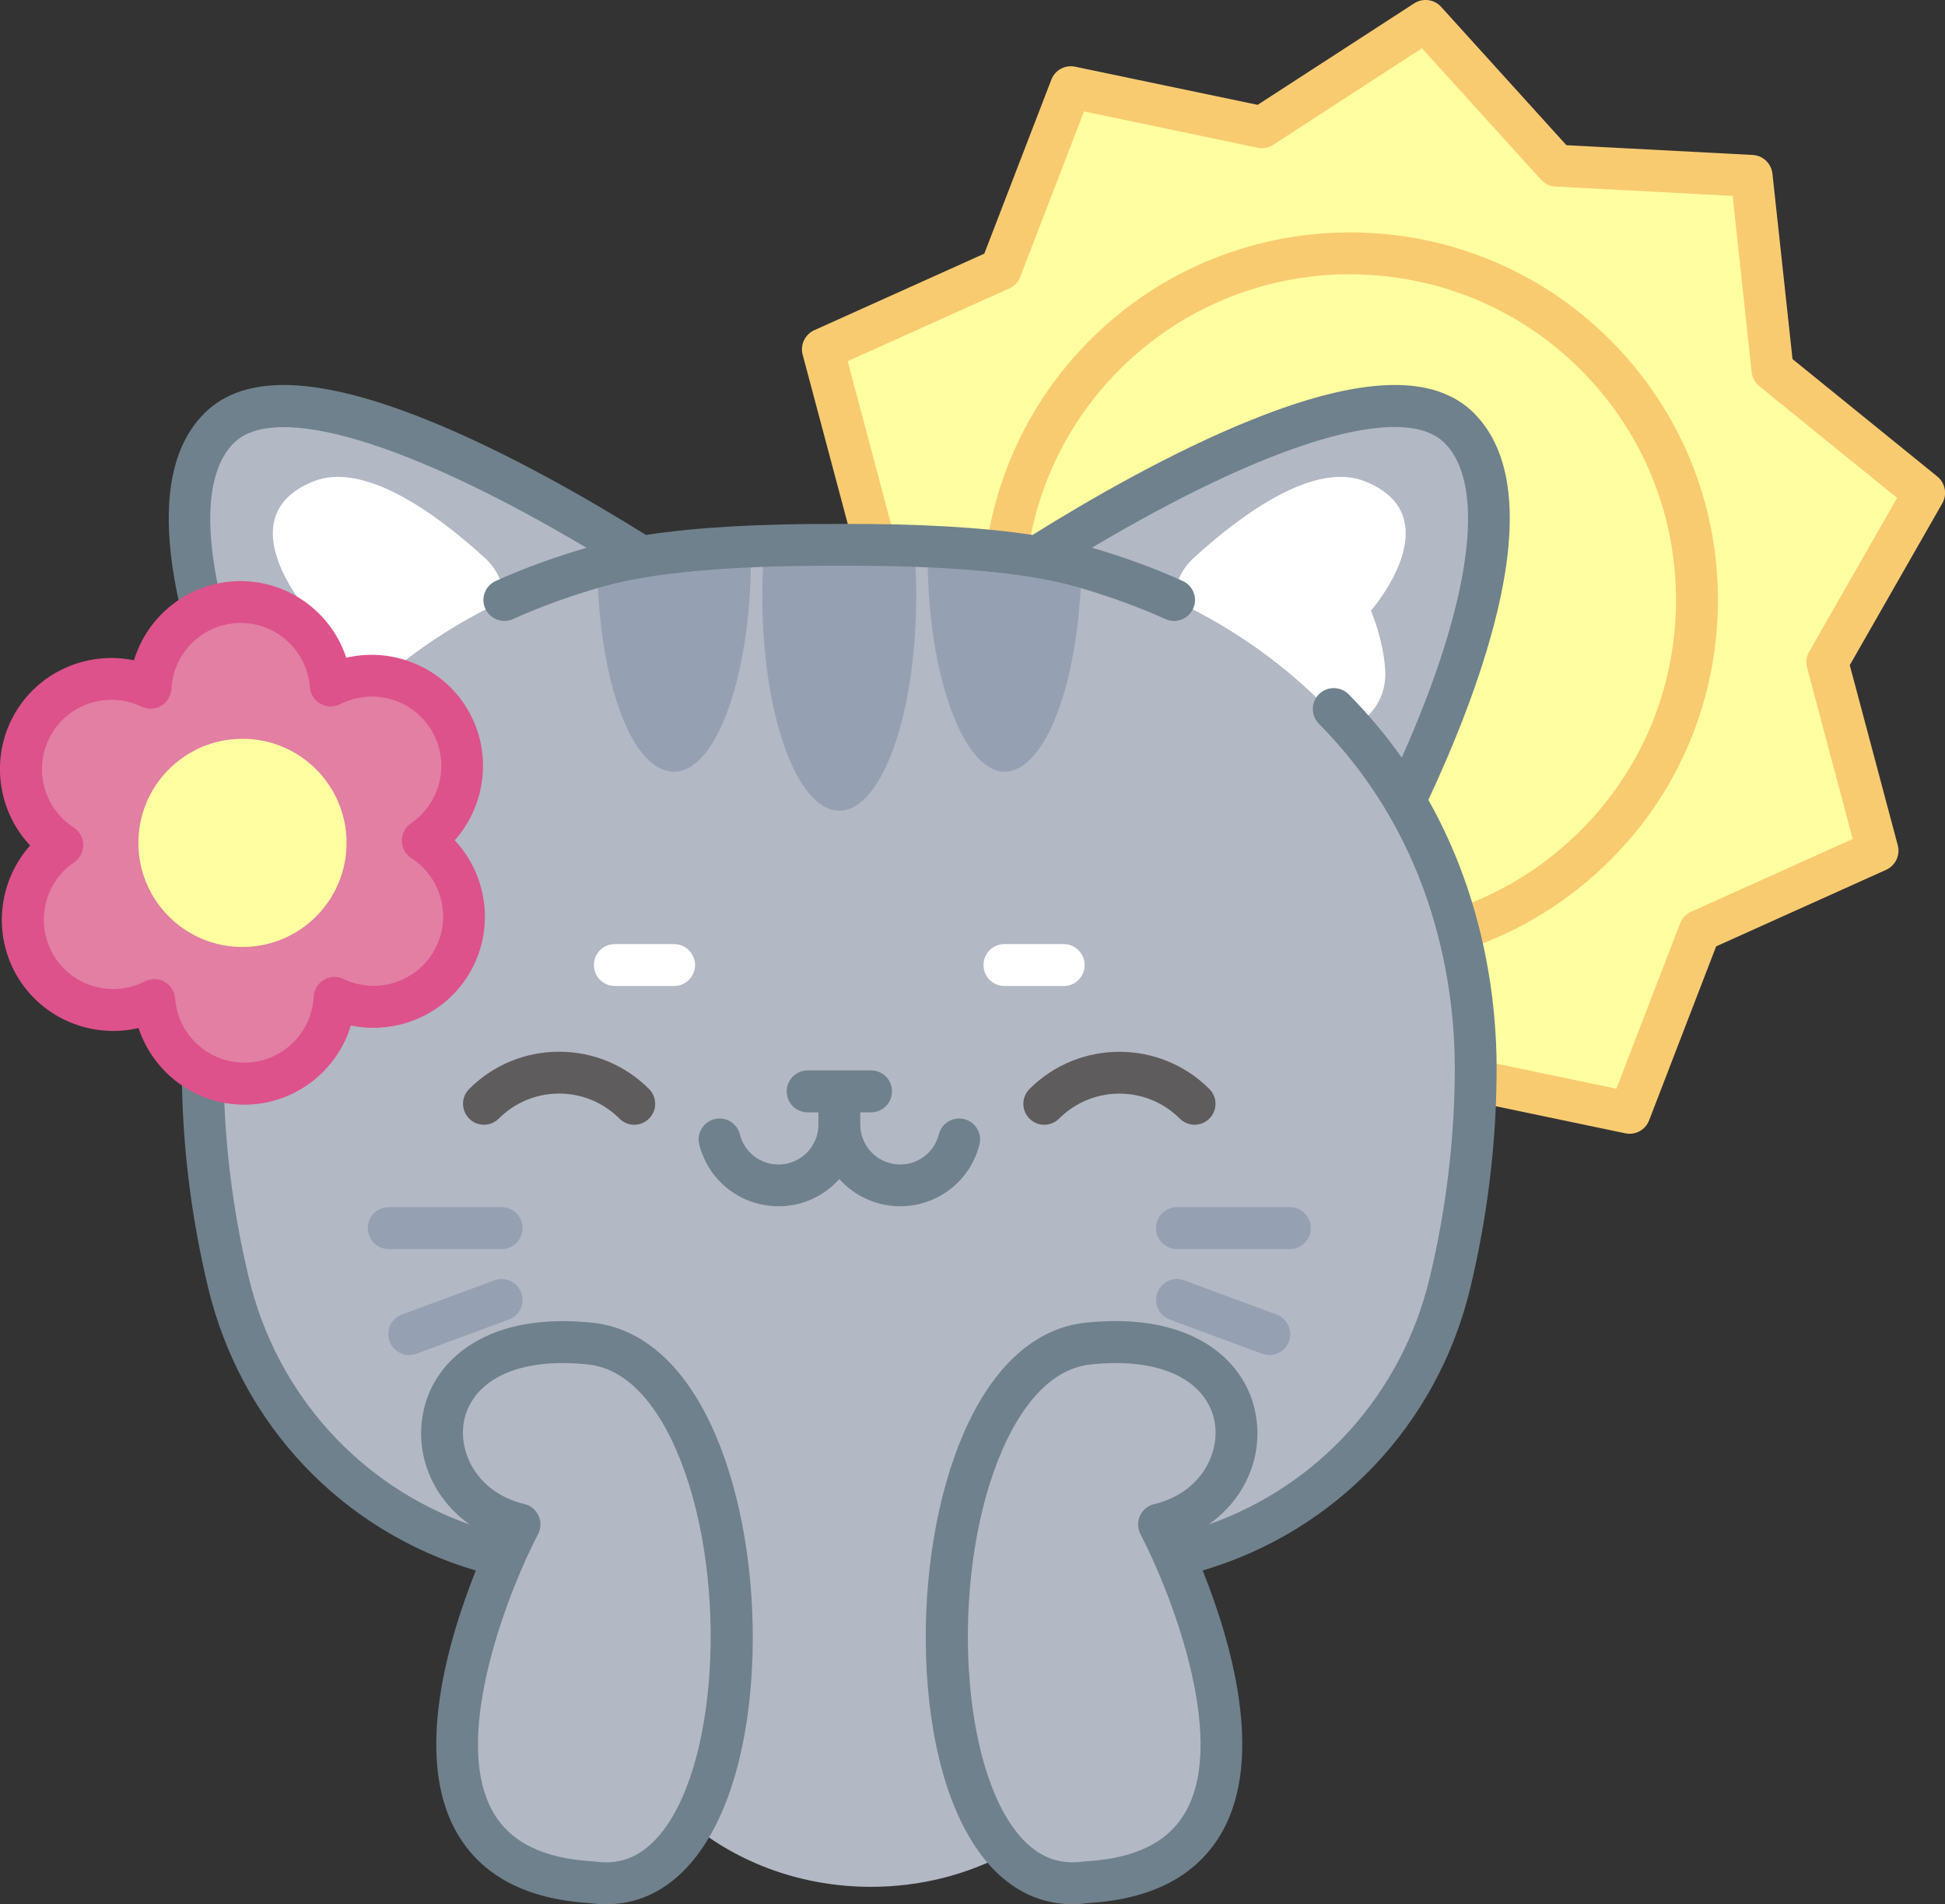 <?xml version="1.0" encoding="UTF-8"?>
<svg id="Capa_2" xmlns="http://www.w3.org/2000/svg" viewBox="0 0 220.8 216.15">
  <rect x="0" y="0" width="220.8" height="216.15" fill="#333333" stroke="none"/>
  <defs>
    <style>
      .cls-1 {
        fill: #5f5c5d;
      }

      .cls-2 {
        fill: #f9cb71;
      }

      .cls-3 {
        fill: #fff;
      }

      .cls-4 {
        fill: #6f818c;
      }

      .cls-5 {
        fill: #95a1b3;
      }

      .cls-6 {
        fill: #b2b8c4;
      }

      .cls-7 {
        fill: #ffffa1;
      }

      .cls-8 {
        fill: #e27fa3;
      }

      .cls-9 {
        fill: #dd528b;
      }
    </style>
  </defs>
  <g id="OBJECTS">
    <g>
      <g>
        <polygon class="cls-7" points="129.84 117.42 144.71 133.84 163.29 121.78 184.98 126.31 192.94 105.64 213.13 96.55 207.43 75.16 218.42 55.93 201.22 41.98 198.83 19.96 176.71 18.8 161.83 2.38 143.25 14.44 121.57 9.91 113.61 30.57 93.42 39.66 99.12 61.06 88.13 80.28 105.33 94.23 107.71 116.25 129.84 117.42"/>
        <path class="cls-2" d="M144.72,136.21c-.65,0-1.3-.27-1.76-.78l-14.22-15.7-21.15-1.11c-1.16-.06-2.11-.96-2.24-2.12l-2.28-21.05-16.44-13.33c-.9-.73-1.14-2.01-.57-3.03l10.51-18.38-5.45-20.45c-.3-1.12.26-2.3,1.32-2.78l19.3-8.69,7.61-19.75c.42-1.09,1.56-1.71,2.7-1.47l20.72,4.33L160.54.38c.98-.63,2.27-.47,3.06.4l14.22,15.7,21.15,1.11c1.16.06,2.11.96,2.24,2.12l2.28,21.05,16.44,13.33c.9.73,1.14,2.02.57,3.03l-10.51,18.38,5.45,20.45c.3,1.12-.26,2.3-1.32,2.78l-19.3,8.69-7.61,19.75c-.42,1.09-1.56,1.71-2.7,1.47l-20.72-4.33-17.76,11.53c-.4.26-.85.38-1.29.38ZM109.86,113.99l20.11,1.06c.63.03,1.22.31,1.64.78l13.52,14.92,16.88-10.96c.53-.34,1.16-.46,1.78-.33l19.7,4.12,7.24-18.78c.22-.58.67-1.06,1.24-1.31l18.35-8.26-5.18-19.45c-.16-.6-.08-1.25.23-1.79l9.99-17.47-15.64-12.68c-.49-.4-.8-.97-.87-1.59l-2.16-20.01-20.11-1.06c-.63-.03-1.22-.31-1.64-.78l-13.52-14.92-16.88,10.96c-.53.34-1.17.46-1.78.33l-19.7-4.12-7.24,18.78c-.22.58-.67,1.06-1.24,1.31l-18.35,8.26,5.18,19.45c.16.6.08,1.25-.23,1.79l-9.99,17.47,15.64,12.68c.49.39.8.97.87,1.59l2.16,20.01Z"/>
        <path class="cls-2" d="M153.3,109.86c-.4,0-.79,0-1.19-.02-11.15-.31-21.51-4.94-29.17-13.04-15.82-16.72-15.09-43.2,1.64-59.02,16.73-15.82,43.2-15.09,59.02,1.64,7.66,8.1,11.72,18.7,11.41,29.85-.31,11.15-4.94,21.51-13.04,29.17-7.81,7.39-17.95,11.42-28.66,11.42ZM153.26,31.13c-9.13,0-18.28,3.35-25.42,10.1-14.82,14.02-15.47,37.49-1.45,52.31h0c6.79,7.18,15.97,11.28,25.85,11.56,9.87.27,19.27-3.32,26.45-10.11,7.18-6.79,11.28-15.97,11.56-25.85.27-9.88-3.32-19.27-10.11-26.45-7.27-7.68-17.07-11.55-26.89-11.55Z"/>
      </g>
      <g>
        <path class="cls-6" d="M165.68,48.6c-8.58-8.58-35.92,7.03-47.96,14.6-5.96-.99-13.65-1.4-22.45-1.36-8.8-.04-16.49.37-22.45,1.36-12.04-7.57-39.38-23.17-47.95-14.6-8.52,8.52,1.21,31.9,6.2,42.32-5.91,9.98-8.06,20.9-8.06,30.31,0,8.13.97,16.26,2.92,24.38,3.73,15.53,15.83,27.52,31.34,31.05-4.27,9.72-13.43,35.68,9.96,36.98,4.95.73,8.72-1.95,11.33-6.52,5.37,4.38,12.5,7.05,20.32,7.05,5.65,0,10.94-1.4,15.46-3.82,2.37,2.53,5.36,3.83,8.99,3.3,23.39-1.31,14.23-27.26,9.96-36.98,15.51-3.53,27.61-15.52,31.34-31.05,1.95-8.12,2.92-16.25,2.92-24.38,0-9.41-2.16-20.33-8.06-30.3,4.98-10.41,14.72-33.8,6.2-42.32Z"/>
        <g>
          <path class="cls-5" d="M104.01,67.65c0,13.47-3.92,24.37-8.73,24.37s-8.74-10.91-8.74-24.37c0-1.85.07-3.64.22-5.36,5.68-.26,11.36-.26,17.04.01.14,1.72.22,3.52.22,5.35Z"/>
          <g>
            <path class="cls-5" d="M85.25,63.22c0,13.46-3.91,24.37-8.73,24.37s-8.45-10.16-8.72-22.94c3-.78,6.1-1.34,9.28-1.66,2.72-.27,5.44-.48,8.17-.63.01.29.01.57.01.86Z"/>
            <path class="cls-5" d="M122.76,64.54c-.25,12.84-4.06,23.05-8.72,23.05s-8.73-10.92-8.73-24.37c0-.29,0-.57.01-.86,3.12.16,6.26.42,9.38.75,2.75.29,5.44.77,8.06,1.42Z"/>
          </g>
        </g>
        <path class="cls-3" d="M155.63,69.32s1.39,3.16,1.62,6.69c.22,3.27-1.75,5.76-4.33,6.8-5.41-6.16-12.09-11.19-19.64-14.68.07-1.77.81-3.52,2.26-4.83,5.79-5.27,13.81-10.95,19.48-8.64,9.88,4.03.62,14.65.62,14.65Z"/>
        <path class="cls-3" d="M34.92,69.32s-1.39,3.16-1.62,6.69c-.22,3.27,1.75,5.76,4.33,6.8,5.41-6.16,12.09-11.19,19.64-14.68-.07-1.77-.81-3.52-2.26-4.83-5.79-5.27-13.81-10.95-19.48-8.64-9.88,4.03-.62,14.65-.62,14.65Z"/>
        <g>
          <g>
            <path class="cls-5" d="M146.42,141.78h-12.81c-1.31,0-2.38-1.06-2.38-2.38s1.06-2.38,2.38-2.38h12.81c1.31,0,2.38,1.06,2.38,2.38s-1.06,2.38-2.38,2.38Z"/>
            <path class="cls-5" d="M144.09,153.81c-.27,0-.55-.05-.82-.15l-10.48-3.88c-1.23-.46-1.86-1.82-1.4-3.05.46-1.23,1.82-1.86,3.05-1.4l10.48,3.88c1.23.46,1.86,1.82,1.4,3.05-.35.96-1.26,1.55-2.23,1.55Z"/>
          </g>
          <g>
            <path class="cls-5" d="M56.94,141.78h-12.81c-1.31,0-2.38-1.06-2.38-2.38s1.06-2.38,2.38-2.38h12.81c1.31,0,2.38,1.06,2.38,2.38s-1.06,2.38-2.38,2.38Z"/>
            <path class="cls-5" d="M46.46,153.81c-.97,0-1.87-.59-2.23-1.55-.46-1.23.17-2.6,1.4-3.05l10.48-3.88c1.23-.46,2.6.17,3.05,1.4.46,1.23-.17,2.6-1.4,3.05l-10.48,3.88c-.27.1-.55.15-.82.15Z"/>
          </g>
        </g>
        <g>
          <path class="cls-3" d="M120.75,111.92h-6.72c-1.31,0-2.38-1.06-2.38-2.38s1.06-2.38,2.38-2.38h6.72c1.31,0,2.38,1.06,2.38,2.38s-1.06,2.38-2.38,2.38Z"/>
          <path class="cls-3" d="M76.52,111.92h-6.72c-1.31,0-2.38-1.06-2.38-2.38s1.06-2.38,2.38-2.38h6.72c1.31,0,2.38,1.06,2.38,2.38s-1.06,2.38-2.38,2.38Z"/>
        </g>
        <path class="cls-4" d="M109.46,127.03c-1.27-.32-2.56.45-2.88,1.73-.51,2.01-2.31,3.42-4.39,3.42-2.5,0-4.53-2.03-4.53-4.53v-1.39h1.22c1.31,0,2.38-1.06,2.38-2.38s-1.06-2.38-2.38-2.38h-7.19c-1.31,0-2.38,1.06-2.38,2.38s1.06,2.38,2.38,2.38h1.22v1.39c0,2.5-2.03,4.53-4.53,4.53-2.08,0-3.89-1.4-4.39-3.42-.32-1.27-1.61-2.05-2.88-1.73-1.27.32-2.05,1.61-1.73,2.88,1.04,4.13,4.74,7.01,9,7.01,2.74,0,5.2-1.19,6.9-3.09,1.7,1.89,4.17,3.09,6.91,3.09,4.26,0,7.96-2.88,9-7.01.32-1.27-.45-2.56-1.73-2.88Z"/>
        <g>
          <path class="cls-1" d="M72,127.67c-.61,0-1.22-.23-1.68-.7-1.83-1.83-4.26-2.84-6.85-2.84s-5.02,1.01-6.85,2.84c-.93.93-2.43.93-3.36,0-.93-.93-.93-2.43,0-3.36,2.73-2.73,6.35-4.23,10.21-4.23s7.48,1.5,10.21,4.23c.93.93.93,2.43,0,3.36-.46.46-1.07.7-1.68.7Z"/>
          <path class="cls-1" d="M118.55,127.67c-.61,0-1.22-.23-1.68-.7-.93-.93-.93-2.43,0-3.36,5.63-5.63,14.79-5.63,20.42,0,.93.93.93,2.43,0,3.36-.93.93-2.43.93-3.36,0-3.78-3.78-9.92-3.78-13.7,0-.46.46-1.07.7-1.68.7Z"/>
        </g>
      </g>
      <path class="cls-4" d="M167.36,46.92c-4.52-4.52-12.78-4.29-25.24.72-9.04,3.63-18.4,9.02-24.9,13.08-5.71-.87-13.05-1.29-21.93-1.25-8.9-.04-16.24.38-21.96,1.25-6.51-4.06-15.88-9.46-24.9-13.08-12.46-5-20.72-5.24-25.24-.72-9.04,9.04-.91,30.88,5.2,43.88-6.55,11.63-7.75,23.39-7.75,30.43,0,8.28,1,16.68,2.99,24.94,3.74,15.57,15.26,27.65,30.39,32.1-3.13,7.81-7.08,21.07-2.2,29.69,2.78,4.92,7.89,7.63,15.18,8.06.62.09,1.23.13,1.83.13,3.97,0,7.48-1.87,10.24-5.47,3.78-4.93,6.04-12.95,6.35-22.59.3-9.17-1.24-18.41-4.24-25.33-3.33-7.68-8.17-12.04-14-12.63-5.46-.55-9.97.23-13.42,2.3-3.15,1.89-5.21,4.82-5.78,8.23-.82,4.88,1.36,9.56,5.35,12.39-12.49-4.42-21.92-14.8-25.08-27.99-1.89-7.9-2.86-15.92-2.86-23.83,0-8.77,2.01-25.51,15.43-39.07.92-.93.92-2.44-.02-3.36-.93-.92-2.44-.92-3.36.02-2.31,2.33-4.3,4.74-6.03,7.19-7.88-17.65-9.73-30.86-4.87-35.72,4.69-4.68,19.81-.13,40.04,11.89-3.61,1.05-7.07,2.31-10.3,3.76-1.2.54-1.73,1.95-1.19,3.14.4.88,1.26,1.4,2.17,1.4.33,0,.66-.07.97-.21,3.18-1.43,6.61-2.67,10.2-3.69,5.72-1.62,14.74-2.41,26.85-2.36,12.07-.06,21.11.74,26.83,2.36,3.59,1.02,7.02,2.26,10.2,3.69,1.2.54,2.6,0,3.14-1.19.54-1.2,0-2.6-1.19-3.14-3.22-1.45-6.69-2.72-10.3-3.77,20.22-12.02,35.34-16.58,40.03-11.89,4.85,4.85,3.01,18.06-4.86,35.72-1.73-2.45-3.72-4.86-6.03-7.19-.92-.93-2.43-.94-3.36-.02-.93.92-.94,2.43-.02,3.36,13.43,13.56,15.43,30.3,15.43,39.07,0,7.92-.96,15.94-2.85,23.83-3.16,13.19-12.59,23.57-25.08,27.99,4-2.83,6.18-7.51,5.35-12.39-.58-3.42-2.63-6.34-5.78-8.23-3.45-2.07-7.96-2.84-13.42-2.3-5.84.58-10.68,4.95-14,12.63-3,6.92-4.54,16.15-4.24,25.33.32,9.63,2.57,17.66,6.35,22.59,2.76,3.6,6.27,5.47,10.24,5.47.6,0,1.21-.04,1.83-.13,7.29-.43,12.4-3.14,15.18-8.06,4.88-8.62.93-21.88-2.2-29.69,15.13-4.46,26.66-16.53,30.39-32.1,1.98-8.25,2.98-16.64,2.98-24.94,0-7.03-1.2-18.8-7.75-30.43,2.62-5.59,5.91-13.47,7.78-21.19,2.6-10.73,1.73-18.37-2.59-22.69ZM52.65,161.46c.57-3.4,3.85-6.74,11.24-6.74.88,0,1.81.05,2.8.15,5.08.51,8.3,5.6,10.11,9.79,5.75,13.27,4.99,34.63-1.52,43.13-2.15,2.81-4.68,3.96-7.72,3.51-.07-.01-.14-.02-.21-.02-5.7-.32-9.44-2.17-11.41-5.66-4.86-8.58,2.06-25.63,5.14-31.48.34-.65.37-1.42.06-2.09-.3-.67-.9-1.16-1.61-1.33-5.27-1.26-7.48-5.72-6.88-9.27ZM129.47,174.15c3.08,5.84,10,22.88,5.14,31.47-1.97,3.49-5.71,5.34-11.41,5.66-.07,0-.14.01-.21.02-3.04.44-5.57-.7-7.72-3.51-6.51-8.5-7.27-29.87-1.52-43.13,1.81-4.19,5.04-9.28,10.11-9.79.99-.1,1.93-.15,2.8-.15,7.39,0,10.67,3.34,11.24,6.74.6,3.55-1.61,8.01-6.88,9.27-.71.17-1.31.66-1.61,1.33-.3.67-.28,1.44.06,2.09Z"/>
      <g>
        <path class="cls-8" d="M47.99,95.42c4.44-3.03,5.82-9.02,3.04-13.71-2.78-4.69-8.71-6.34-13.49-3.89-.4-5.36-4.9-9.55-10.35-9.49-5.45.07-9.84,4.37-10.12,9.74-4.84-2.33-10.72-.53-13.39,4.22-2.67,4.75-1.14,10.71,3.38,13.63-4.44,3.03-5.82,9.02-3.04,13.71,2.78,4.69,8.71,6.34,13.49,3.89.4,5.36,4.9,9.55,10.35,9.49,5.45-.07,9.84-4.37,10.12-9.74,4.84,2.33,10.72.53,13.39-4.22,2.67-4.75,1.14-10.71-3.38-13.63Z"/>
        <path class="cls-9" d="M27.73,125.39c-5.54,0-10.33-3.62-12-8.7-5.25,1.23-10.89-1.02-13.76-5.84-2.86-4.82-2.14-10.86,1.45-14.88-3.69-3.93-4.56-9.94-1.82-14.84,2.74-4.89,8.33-7.28,13.61-6.18,1.56-5.16,6.33-8.92,11.94-8.99.05,0,.11,0,.16,0,5.54,0,10.33,3.62,12,8.7,5.25-1.23,10.89,1.02,13.76,5.84,2.86,4.82,2.14,10.86-1.45,14.88,3.69,3.93,4.56,9.94,1.82,14.84-2.74,4.89-8.33,7.28-13.61,6.18-1.56,5.16-6.33,8.92-11.94,8.99-.05,0-.1,0-.16,0ZM17.51,111.14c.4,0,.8.1,1.16.3.69.39,1.15,1.1,1.21,1.89.31,4.11,3.75,7.29,7.86,7.29.03,0,.06,0,.1,0,4.15-.05,7.56-3.34,7.77-7.48.04-.79.48-1.52,1.16-1.92.68-.41,1.53-.44,2.24-.1,3.74,1.8,8.26.37,10.29-3.24,2.03-3.62.89-8.22-2.59-10.47-.67-.43-1.08-1.17-1.09-1.97,0-.8.38-1.54,1.04-1.99,3.43-2.34,4.45-6.97,2.34-10.53-2.12-3.57-6.67-4.88-10.37-2.99-.71.36-1.55.35-2.24-.04-.69-.39-1.15-1.1-1.21-1.89-.31-4.11-3.75-7.29-7.85-7.29-.03,0-.06,0-.1,0-4.15.05-7.56,3.34-7.77,7.48-.04.79-.48,1.52-1.16,1.92-.68.41-1.53.44-2.24.1-3.74-1.8-8.26-.37-10.29,3.24-2.03,3.62-.89,8.22,2.59,10.47.67.43,1.08,1.17,1.09,1.97,0,.8-.38,1.54-1.04,1.99-3.43,2.34-4.45,6.97-2.34,10.53,2.12,3.57,6.67,4.88,10.36,2.99.34-.17.71-.26,1.08-.26Z"/>
        <path class="cls-7" d="M39.34,95.53c-.08-6.53-5.43-11.75-11.96-11.67-6.53.08-11.75,5.44-11.67,11.96.08,6.53,5.44,11.75,11.96,11.67,6.53-.08,11.75-5.44,11.67-11.96Z"/>
      </g>
    </g>
  </g>
</svg>